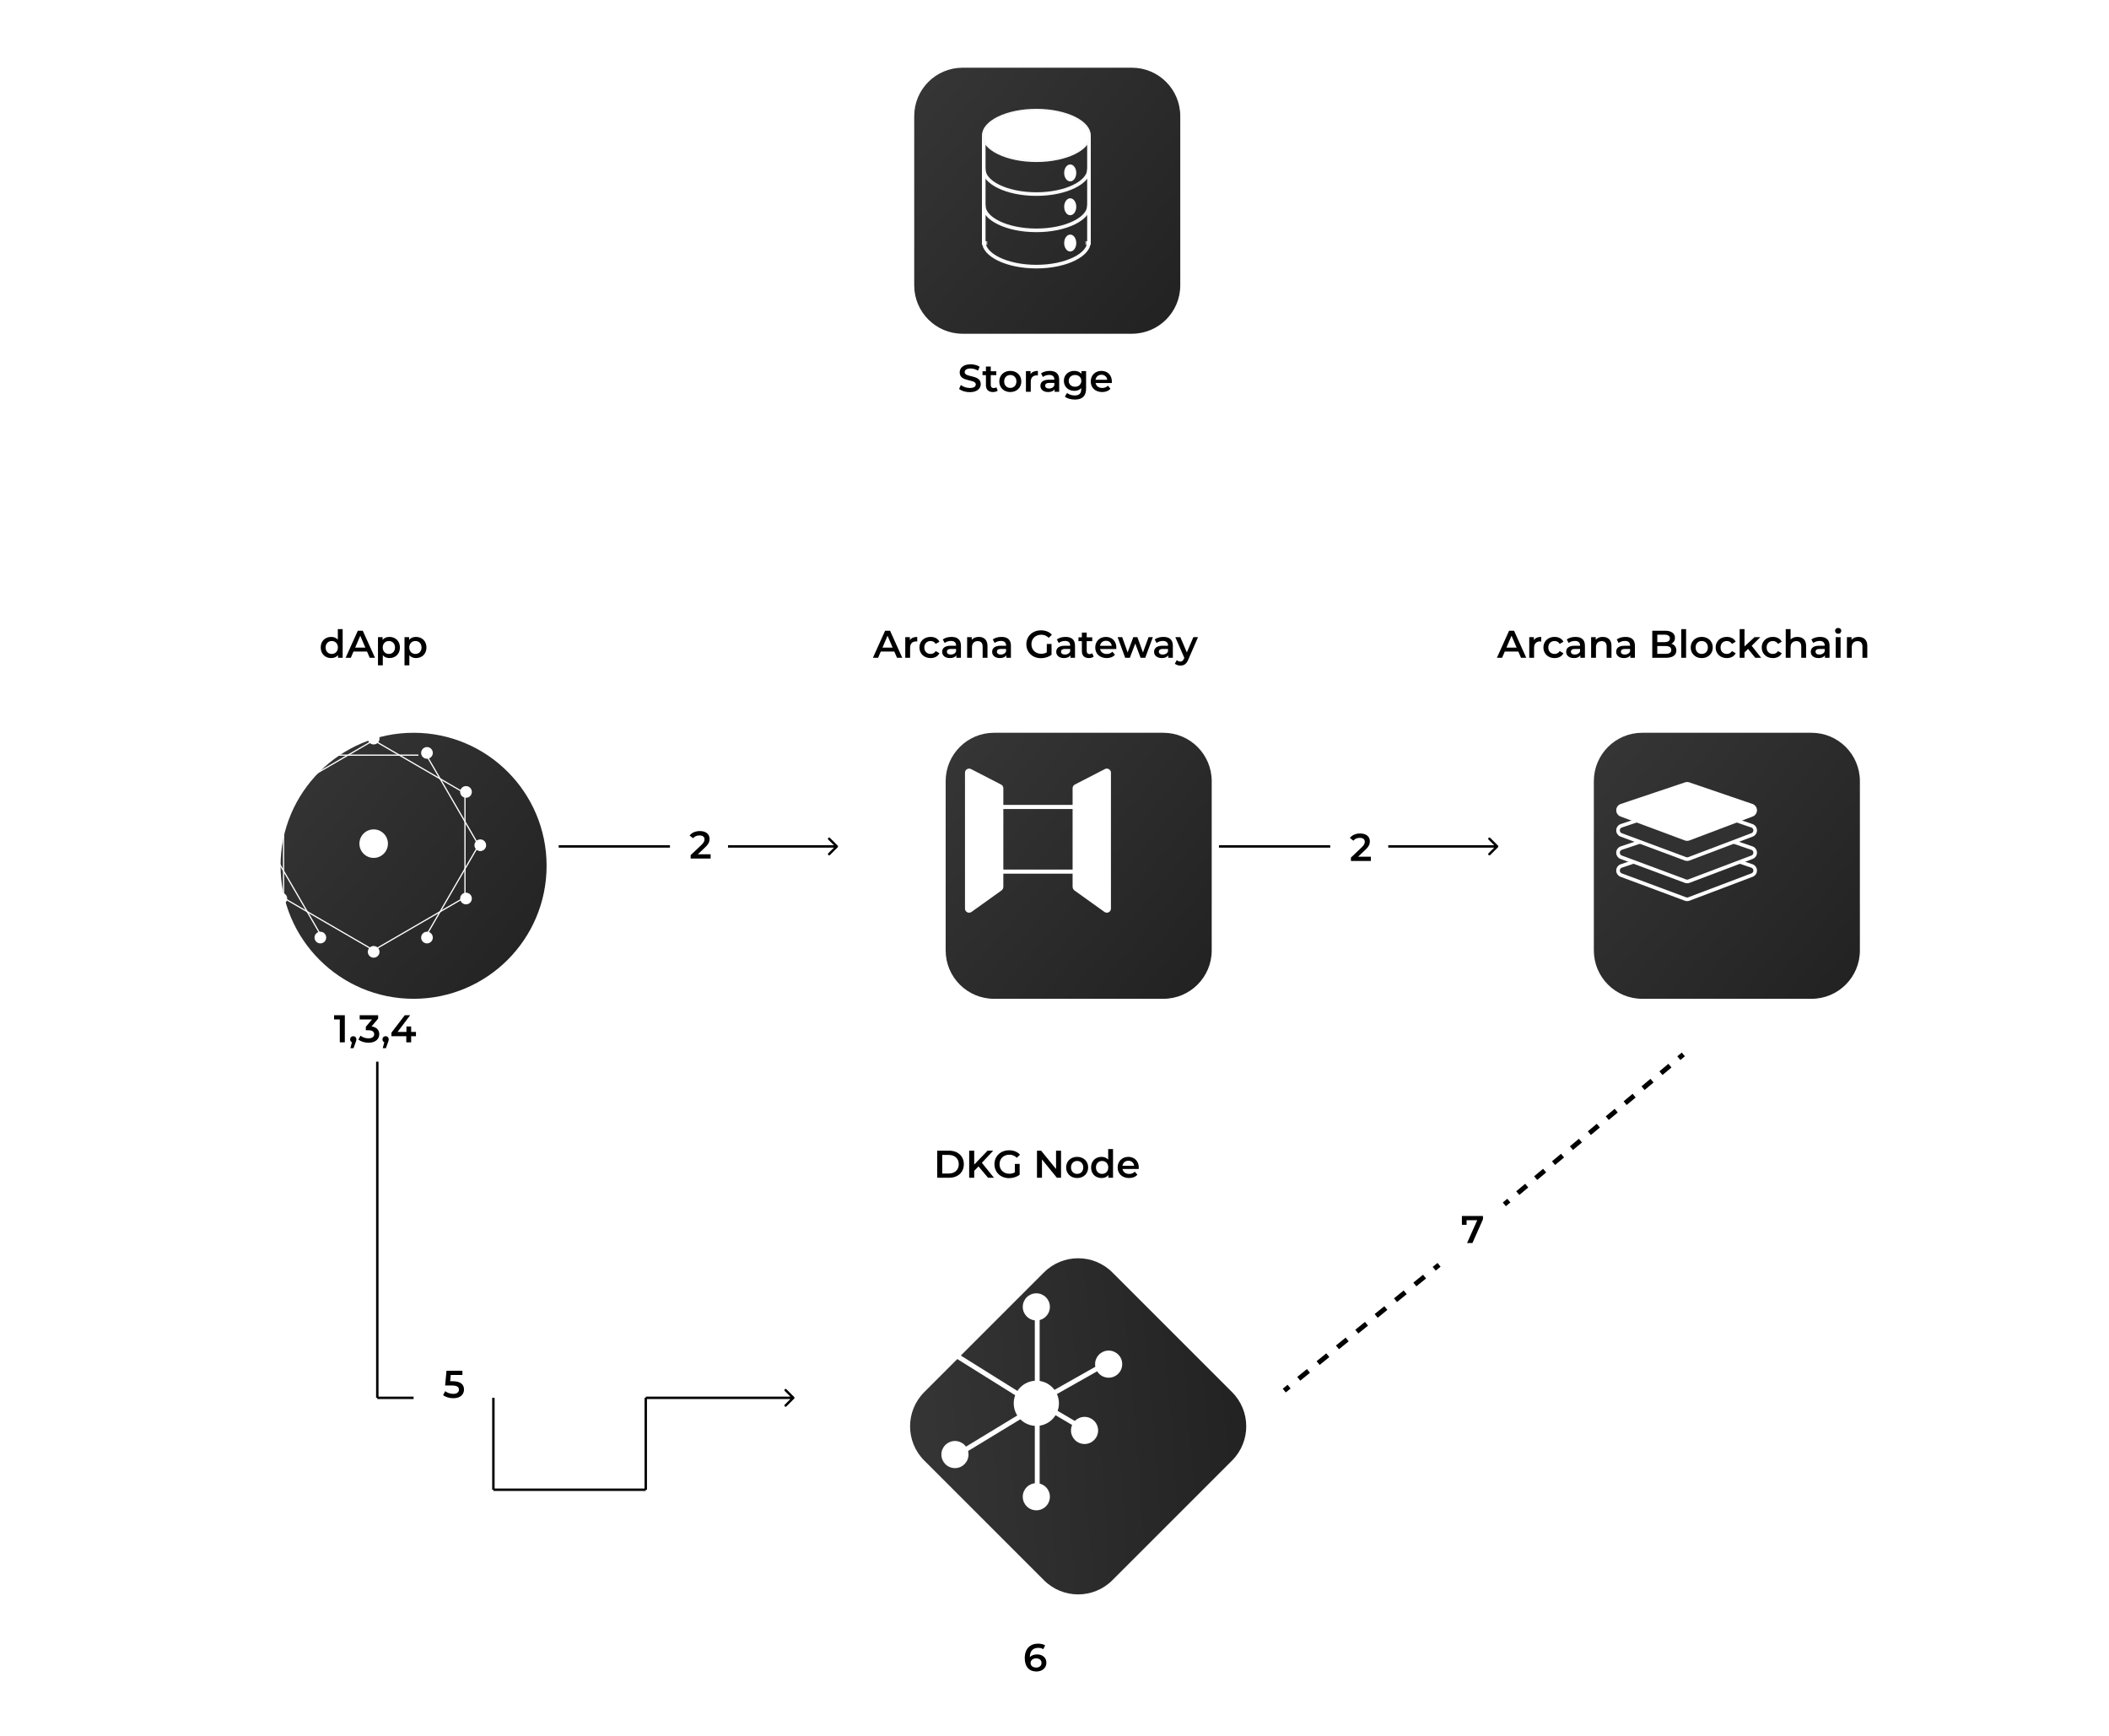 <svg width="872" height="718" viewBox="0 0 872 718" fill="none" xmlns="http://www.w3.org/2000/svg">
<rect width="872" height="718" fill="white"/>
<path d="M622.321 498.383L624.171 496.833L623.529 496.067L621.679 497.617L622.321 498.383ZM627.871 493.733L631.571 490.633L630.929 489.867L627.229 492.967L627.871 493.733ZM635.271 487.533L638.971 484.433L638.329 483.667L634.629 486.767L635.271 487.533ZM642.671 481.333L646.371 478.233L645.729 477.467L642.029 480.567L642.671 481.333ZM650.071 475.133L653.771 472.033L653.129 471.267L649.429 474.367L650.071 475.133ZM657.471 468.933L661.171 465.833L660.529 465.067L656.829 468.167L657.471 468.933ZM664.871 462.733L668.571 459.633L667.929 458.867L664.229 461.967L664.871 462.733ZM672.271 456.533L675.971 453.433L675.329 452.667L671.629 455.767L672.271 456.533ZM679.671 450.333L683.371 447.233L682.729 446.467L679.029 449.567L679.671 450.333ZM687.071 444.133L690.771 441.033L690.129 440.267L686.429 443.367L687.071 444.133ZM694.471 437.933L696.321 436.383L695.679 435.617L693.829 437.167L694.471 437.933ZM622.642 498.767L624.492 497.217L623.208 495.683L621.358 497.233L622.642 498.767ZM628.192 494.117L631.892 491.017L630.608 489.483L626.908 492.583L628.192 494.117ZM635.592 487.917L639.292 484.817L638.008 483.283L634.308 486.383L635.592 487.917ZM642.992 481.717L646.692 478.617L645.408 477.083L641.708 480.183L642.992 481.717ZM650.392 475.517L654.092 472.417L652.808 470.883L649.108 473.983L650.392 475.517ZM657.792 469.317L661.492 466.217L660.208 464.683L656.508 467.783L657.792 469.317ZM665.192 463.117L668.892 460.017L667.608 458.483L663.908 461.583L665.192 463.117ZM672.592 456.917L676.292 453.817L675.008 452.283L671.308 455.383L672.592 456.917ZM679.992 450.717L683.692 447.617L682.408 446.083L678.708 449.183L679.992 450.717ZM687.392 444.517L691.092 441.417L689.808 439.883L686.108 442.983L687.392 444.517ZM694.792 438.317L696.642 436.767L695.358 435.233L693.508 436.783L694.792 438.317Z" fill="black"/>
<path d="M594.685 522.612L592.685 524.237L593.315 525.013L595.315 523.388L594.685 522.612ZM588.685 527.487L584.685 530.737L585.315 531.513L589.315 528.263L588.685 527.487ZM580.685 533.987L576.685 537.237L577.315 538.013L581.315 534.763L580.685 533.987ZM572.685 540.487L568.685 543.737L569.315 544.513L573.315 541.263L572.685 540.487ZM564.685 546.987L560.685 550.237L561.315 551.013L565.315 547.763L564.685 546.987ZM556.685 553.487L552.685 556.737L553.315 557.513L557.315 554.263L556.685 553.487ZM548.685 559.987L544.685 563.237L545.315 564.013L549.315 560.763L548.685 559.987ZM540.685 566.487L536.685 569.737L537.315 570.513L541.315 567.263L540.685 566.487ZM532.685 572.987L530.685 574.612L531.315 575.388L533.315 573.763L532.685 572.987ZM594.369 522.224L592.369 523.849L593.631 525.401L595.631 523.776L594.369 522.224ZM588.369 527.099L584.369 530.349L585.631 531.901L589.631 528.651L588.369 527.099ZM580.369 533.599L576.369 536.849L577.631 538.401L581.631 535.151L580.369 533.599ZM572.369 540.099L568.369 543.349L569.631 544.901L573.631 541.651L572.369 540.099ZM564.369 546.599L560.369 549.849L561.631 551.401L565.631 548.151L564.369 546.599ZM556.369 553.099L552.369 556.349L553.631 557.901L557.631 554.651L556.369 553.099ZM548.369 559.599L544.369 562.849L545.631 564.401L549.631 561.151L548.369 559.599ZM540.369 566.099L536.369 569.349L537.631 570.901L541.631 567.651L540.369 566.099ZM532.369 572.599L530.369 574.224L531.631 575.776L533.631 574.151L532.369 572.599Z" fill="black"/>
<path d="M139.68 260.128V264.512C139.008 263.728 138.032 263.36 136.928 263.36C134.448 263.36 132.608 265.072 132.608 267.728C132.608 270.384 134.448 272.112 136.928 272.112C138.096 272.112 139.088 271.712 139.76 270.896V272H141.68V260.128H139.68ZM137.168 270.4C135.728 270.4 134.624 269.36 134.624 267.728C134.624 266.096 135.728 265.056 137.168 265.056C138.608 265.056 139.712 266.096 139.712 267.728C139.712 269.36 138.608 270.4 137.168 270.4ZM152.872 272H155.048L149.992 260.8H147.944L142.904 272H145.048L146.152 269.408H151.752L152.872 272ZM146.856 267.776L148.952 262.88L151.064 267.776H146.856ZM161.017 263.36C159.849 263.36 158.857 263.76 158.185 264.576V263.456H156.281V275.104H158.281V270.96C158.969 271.744 159.929 272.112 161.017 272.112C163.513 272.112 165.353 270.384 165.353 267.728C165.353 265.088 163.513 263.36 161.017 263.36ZM160.793 270.4C159.353 270.4 158.249 269.36 158.249 267.728C158.249 266.096 159.353 265.056 160.793 265.056C162.233 265.056 163.321 266.096 163.321 267.728C163.321 269.36 162.233 270.4 160.793 270.4ZM171.986 263.36C170.818 263.36 169.826 263.76 169.154 264.576V263.456H167.25V275.104H169.25V270.96C169.938 271.744 170.898 272.112 171.986 272.112C174.482 272.112 176.322 270.384 176.322 267.728C176.322 265.088 174.482 263.36 171.986 263.36ZM171.762 270.4C170.322 270.4 169.218 269.36 169.218 267.728C169.218 266.096 170.322 265.056 171.762 265.056C173.202 265.056 174.29 266.096 174.29 267.728C174.29 269.36 173.202 270.4 171.762 270.4Z" fill="black"/>
<path d="M370.888 272H373.064L368.008 260.8H365.96L360.92 272H363.064L364.168 269.408H369.768L370.888 272ZM364.872 267.776L366.968 262.88L369.08 267.776H364.872ZM376.2 264.704V263.456H374.296V272H376.296V267.856C376.296 266.112 377.256 265.216 378.776 265.216C378.92 265.216 379.064 265.232 379.24 265.264V263.36C377.816 263.36 376.776 263.808 376.2 264.704ZM384.779 272.112C386.443 272.112 387.771 271.392 388.427 270.112L386.891 269.216C386.379 270.032 385.611 270.4 384.763 270.4C383.291 270.4 382.171 269.392 382.171 267.728C382.171 266.08 383.291 265.056 384.763 265.056C385.611 265.056 386.379 265.424 386.891 266.24L388.427 265.344C387.771 264.048 386.443 263.36 384.779 263.36C382.075 263.36 380.155 265.168 380.155 267.728C380.155 270.288 382.075 272.112 384.779 272.112ZM393.42 263.36C392.044 263.36 390.716 263.712 389.804 264.416L390.588 265.872C391.228 265.344 392.22 265.024 393.18 265.024C394.604 265.024 395.308 265.712 395.308 266.88V267.008H393.1C390.508 267.008 389.548 268.128 389.548 269.552C389.548 271.04 390.78 272.112 392.732 272.112C394.012 272.112 394.94 271.696 395.42 270.96V272H397.308V266.992C397.308 264.528 395.884 263.36 393.42 263.36ZM393.148 270.656C392.124 270.656 391.516 270.192 391.516 269.472C391.516 268.848 391.884 268.336 393.244 268.336H395.308V269.328C394.972 270.208 394.124 270.656 393.148 270.656ZM404.723 263.36C403.475 263.36 402.435 263.776 401.779 264.56V263.456H399.875V272H401.875V267.68C401.875 265.968 402.835 265.104 404.259 265.104C405.539 265.104 406.291 265.84 406.291 267.36V272H408.291V267.104C408.291 264.528 406.771 263.36 404.723 263.36ZM414.092 263.36C412.716 263.36 411.388 263.712 410.476 264.416L411.26 265.872C411.9 265.344 412.892 265.024 413.852 265.024C415.276 265.024 415.98 265.712 415.98 266.88V267.008H413.772C411.18 267.008 410.22 268.128 410.22 269.552C410.22 271.04 411.452 272.112 413.404 272.112C414.684 272.112 415.612 271.696 416.092 270.96V272H417.98V266.992C417.98 264.528 416.556 263.36 414.092 263.36ZM413.82 270.656C412.796 270.656 412.188 270.192 412.188 269.472C412.188 268.848 412.556 268.336 413.916 268.336H415.98V269.328C415.644 270.208 414.796 270.656 413.82 270.656ZM432.808 269.76C432.088 270.176 431.304 270.336 430.504 270.336C428.136 270.336 426.456 268.672 426.456 266.4C426.456 264.08 428.136 262.464 430.52 262.464C431.72 262.464 432.728 262.864 433.608 263.744L434.92 262.464C433.864 261.264 432.296 260.64 430.424 260.64C426.92 260.64 424.36 263.056 424.36 266.4C424.36 269.744 426.92 272.16 430.392 272.16C431.976 272.16 433.608 271.68 434.776 270.736V266.272H432.808V269.76ZM440.592 263.36C439.216 263.36 437.888 263.712 436.976 264.416L437.76 265.872C438.4 265.344 439.392 265.024 440.352 265.024C441.776 265.024 442.48 265.712 442.48 266.88V267.008H440.272C437.68 267.008 436.72 268.128 436.72 269.552C436.72 271.04 437.952 272.112 439.904 272.112C441.184 272.112 442.112 271.696 442.592 270.96V272H444.48V266.992C444.48 264.528 443.056 263.36 440.592 263.36ZM440.32 270.656C439.296 270.656 438.688 270.192 438.688 269.472C438.688 268.848 439.056 268.336 440.416 268.336H442.48V269.328C442.144 270.208 441.296 270.656 440.32 270.656ZM451.622 270.112C451.318 270.352 450.918 270.464 450.502 270.464C449.734 270.464 449.318 270.016 449.318 269.184V265.12H451.606V263.52H449.318V261.568H447.318V263.52H445.91V265.12H447.318V269.232C447.318 271.12 448.39 272.112 450.262 272.112C450.982 272.112 451.702 271.92 452.182 271.536L451.622 270.112ZM461.578 267.776C461.578 265.104 459.754 263.36 457.258 263.36C454.714 263.36 452.842 265.184 452.842 267.728C452.842 270.272 454.698 272.112 457.562 272.112C459.034 272.112 460.234 271.632 461.002 270.72L459.93 269.488C459.322 270.112 458.57 270.416 457.61 270.416C456.122 270.416 455.082 269.616 454.842 268.368H461.546C461.562 268.176 461.578 267.936 461.578 267.776ZM457.258 264.96C458.57 264.96 459.514 265.808 459.674 267.04H454.826C455.018 265.792 455.962 264.96 457.258 264.96ZM474.895 263.456L472.575 269.792L470.271 263.456H468.591L466.239 269.76L463.983 263.456H462.095L465.231 272H467.151L469.391 266.112L471.599 272H473.519L476.671 263.456H474.895ZM481.045 263.36C479.669 263.36 478.341 263.712 477.429 264.416L478.213 265.872C478.853 265.344 479.845 265.024 480.805 265.024C482.229 265.024 482.933 265.712 482.933 266.88V267.008H480.725C478.133 267.008 477.173 268.128 477.173 269.552C477.173 271.04 478.405 272.112 480.357 272.112C481.637 272.112 482.565 271.696 483.045 270.96V272H484.933V266.992C484.933 264.528 483.509 263.36 481.045 263.36ZM480.773 270.656C479.749 270.656 479.141 270.192 479.141 269.472C479.141 268.848 479.509 268.336 480.869 268.336H482.933V269.328C482.597 270.208 481.749 270.656 480.773 270.656ZM493.423 263.456L490.719 269.776L488.031 263.456H485.951L489.679 272.032L489.535 272.368C489.151 273.216 488.735 273.552 488.031 273.552C487.487 273.552 486.943 273.328 486.559 272.96L485.759 274.432C486.303 274.928 487.199 275.216 488.047 275.216C489.471 275.216 490.559 274.624 491.343 272.688L495.343 263.456H493.423Z" fill="black"/>
<path d="M400.976 162.16C404.048 162.16 405.504 160.624 405.504 158.832C405.504 154.72 398.864 156.272 398.864 153.888C398.864 153.04 399.568 152.368 401.296 152.368C402.272 152.368 403.376 152.656 404.384 153.248L405.04 151.632C404.064 150.992 402.656 150.64 401.312 150.64C398.24 150.64 396.8 152.176 396.8 153.984C396.8 158.144 403.456 156.56 403.456 158.976C403.456 159.808 402.72 160.432 400.976 160.432C399.6 160.432 398.176 159.92 397.28 159.2L396.56 160.816C397.488 161.616 399.232 162.16 400.976 162.16ZM411.951 160.112C411.647 160.352 411.247 160.464 410.831 160.464C410.062 160.464 409.647 160.016 409.647 159.184V155.12H411.935V153.52H409.647V151.568H407.647V153.52H406.239V155.12H407.647V159.232C407.647 161.12 408.719 162.112 410.591 162.112C411.311 162.112 412.031 161.92 412.511 161.536L411.951 160.112ZM417.715 162.112C420.371 162.112 422.275 160.288 422.275 157.728C422.275 155.168 420.371 153.36 417.715 153.36C415.091 153.36 413.171 155.168 413.171 157.728C413.171 160.288 415.091 162.112 417.715 162.112ZM417.715 160.4C416.275 160.4 415.187 159.36 415.187 157.728C415.187 156.096 416.275 155.056 417.715 155.056C419.171 155.056 420.259 156.096 420.259 157.728C420.259 159.36 419.171 160.4 417.715 160.4ZM426.091 154.704V153.456H424.187V162H426.187V157.856C426.187 156.112 427.147 155.216 428.667 155.216C428.811 155.216 428.955 155.232 429.131 155.264V153.36C427.707 153.36 426.667 153.808 426.091 154.704ZM434.045 153.36C432.669 153.36 431.341 153.712 430.429 154.416L431.213 155.872C431.853 155.344 432.845 155.024 433.805 155.024C435.229 155.024 435.933 155.712 435.933 156.88V157.008H433.725C431.133 157.008 430.173 158.128 430.173 159.552C430.173 161.04 431.405 162.112 433.357 162.112C434.637 162.112 435.565 161.696 436.045 160.96V162H437.933V156.992C437.933 154.528 436.509 153.36 434.045 153.36ZM433.773 160.656C432.749 160.656 432.141 160.192 432.141 159.472C432.141 158.848 432.509 158.336 433.869 158.336H435.933V159.328C435.597 160.208 434.749 160.656 433.773 160.656ZM447.154 153.456V154.592C446.45 153.744 445.394 153.36 444.194 153.36C441.746 153.36 439.874 154.992 439.874 157.472C439.874 159.952 441.746 161.616 444.194 161.616C445.346 161.616 446.354 161.248 447.058 160.48V160.928C447.058 162.656 446.226 163.52 444.338 163.52C443.154 163.52 441.938 163.12 441.186 162.496L440.29 164C441.266 164.8 442.85 165.216 444.45 165.216C447.442 165.216 449.058 163.808 449.058 160.704V153.456H447.154ZM444.498 159.92C442.978 159.92 441.89 158.928 441.89 157.472C441.89 156.032 442.978 155.056 444.498 155.056C446.002 155.056 447.09 156.032 447.09 157.472C447.09 158.928 446.002 159.92 444.498 159.92ZM459.719 157.776C459.719 155.104 457.895 153.36 455.399 153.36C452.855 153.36 450.983 155.184 450.983 157.728C450.983 160.272 452.839 162.112 455.703 162.112C457.175 162.112 458.375 161.632 459.143 160.72L458.071 159.488C457.463 160.112 456.711 160.416 455.751 160.416C454.263 160.416 453.223 159.616 452.983 158.368H459.687C459.703 158.176 459.719 157.936 459.719 157.776ZM455.399 154.96C456.711 154.96 457.655 155.808 457.815 157.04H452.967C453.159 155.792 454.103 154.96 455.399 154.96Z" fill="black"/>
<path d="M618.92 272L623.96 260.8H626.008L631.064 272H628.888L624.552 261.904H625.384L621.064 272H618.92ZM621.24 269.408L621.8 267.776H627.848L628.408 269.408H621.24ZM632.296 272V263.456H634.2V265.808L633.976 265.12C634.232 264.544 634.632 264.107 635.176 263.808C635.731 263.509 636.419 263.36 637.24 263.36V265.264C637.155 265.243 637.075 265.232 637 265.232C636.926 265.221 636.851 265.216 636.776 265.216C636.019 265.216 635.416 265.44 634.968 265.888C634.52 266.325 634.296 266.981 634.296 267.856V272H632.296ZM642.779 272.112C641.883 272.112 641.083 271.925 640.379 271.552C639.686 271.168 639.142 270.645 638.747 269.984C638.352 269.323 638.155 268.571 638.155 267.728C638.155 266.875 638.352 266.123 638.747 265.472C639.142 264.811 639.686 264.293 640.379 263.92C641.083 263.547 641.883 263.36 642.779 263.36C643.611 263.36 644.342 263.531 644.971 263.872C645.611 264.203 646.096 264.693 646.427 265.344L644.891 266.24C644.635 265.835 644.32 265.536 643.947 265.344C643.584 265.152 643.19 265.056 642.763 265.056C642.272 265.056 641.83 265.163 641.435 265.376C641.04 265.589 640.731 265.899 640.507 266.304C640.283 266.699 640.171 267.173 640.171 267.728C640.171 268.283 640.283 268.763 640.507 269.168C640.731 269.563 641.04 269.867 641.435 270.08C641.83 270.293 642.272 270.4 642.763 270.4C643.19 270.4 643.584 270.304 643.947 270.112C644.32 269.92 644.635 269.621 644.891 269.216L646.427 270.112C646.096 270.752 645.611 271.248 644.971 271.6C644.342 271.941 643.611 272.112 642.779 272.112ZM653.42 272V270.272L653.308 269.904V266.88C653.308 266.293 653.132 265.84 652.78 265.52C652.428 265.189 651.894 265.024 651.18 265.024C650.7 265.024 650.225 265.099 649.756 265.248C649.297 265.397 648.908 265.605 648.588 265.872L647.804 264.416C648.262 264.064 648.806 263.803 649.436 263.632C650.076 263.451 650.737 263.36 651.42 263.36C652.657 263.36 653.612 263.659 654.284 264.256C654.966 264.843 655.308 265.755 655.308 266.992V272H653.42ZM650.732 272.112C650.092 272.112 649.532 272.005 649.052 271.792C648.572 271.568 648.198 271.264 647.932 270.88C647.676 270.485 647.548 270.043 647.548 269.552C647.548 269.072 647.66 268.64 647.884 268.256C648.118 267.872 648.497 267.568 649.02 267.344C649.542 267.12 650.236 267.008 651.1 267.008H653.58V268.336H651.244C650.561 268.336 650.102 268.448 649.868 268.672C649.633 268.885 649.516 269.152 649.516 269.472C649.516 269.835 649.66 270.123 649.948 270.336C650.236 270.549 650.636 270.656 651.148 270.656C651.638 270.656 652.076 270.544 652.46 270.32C652.854 270.096 653.137 269.765 653.308 269.328L653.644 270.528C653.452 271.029 653.105 271.419 652.604 271.696C652.113 271.973 651.489 272.112 650.732 272.112ZM662.723 263.36C663.405 263.36 664.013 263.493 664.547 263.76C665.091 264.027 665.517 264.437 665.827 264.992C666.136 265.536 666.291 266.24 666.291 267.104V272H664.291V267.36C664.291 266.603 664.109 266.037 663.747 265.664C663.395 265.291 662.899 265.104 662.259 265.104C661.789 265.104 661.373 265.2 661.011 265.392C660.648 265.584 660.365 265.872 660.163 266.256C659.971 266.629 659.875 267.104 659.875 267.68V272H657.875V263.456H659.779V265.76L659.443 265.056C659.741 264.512 660.173 264.096 660.739 263.808C661.315 263.509 661.976 263.36 662.723 263.36ZM674.092 272V270.272L673.98 269.904V266.88C673.98 266.293 673.804 265.84 673.452 265.52C673.1 265.189 672.566 265.024 671.852 265.024C671.372 265.024 670.897 265.099 670.428 265.248C669.969 265.397 669.58 265.605 669.26 265.872L668.476 264.416C668.934 264.064 669.478 263.803 670.108 263.632C670.748 263.451 671.409 263.36 672.092 263.36C673.329 263.36 674.284 263.659 674.956 264.256C675.638 264.843 675.98 265.755 675.98 266.992V272H674.092ZM671.404 272.112C670.764 272.112 670.204 272.005 669.724 271.792C669.244 271.568 668.87 271.264 668.604 270.88C668.348 270.485 668.22 270.043 668.22 269.552C668.22 269.072 668.332 268.64 668.556 268.256C668.79 267.872 669.169 267.568 669.692 267.344C670.214 267.12 670.908 267.008 671.772 267.008H674.252V268.336H671.916C671.233 268.336 670.774 268.448 670.54 268.672C670.305 268.885 670.188 269.152 670.188 269.472C670.188 269.835 670.332 270.123 670.62 270.336C670.908 270.549 671.308 270.656 671.82 270.656C672.31 270.656 672.748 270.544 673.132 270.32C673.526 270.096 673.809 269.765 673.98 269.328L674.316 270.528C674.124 271.029 673.777 271.419 673.276 271.696C672.785 271.973 672.161 272.112 671.404 272.112ZM683.16 272V260.8H688.408C689.752 260.8 690.776 261.067 691.48 261.6C692.184 262.123 692.536 262.827 692.536 263.712C692.536 264.309 692.398 264.821 692.12 265.248C691.843 265.664 691.47 265.989 691 266.224C690.542 266.448 690.04 266.56 689.496 266.56L689.784 265.984C690.414 265.984 690.979 266.101 691.48 266.336C691.982 266.56 692.376 266.891 692.664 267.328C692.963 267.765 693.112 268.309 693.112 268.96C693.112 269.92 692.744 270.667 692.008 271.2C691.272 271.733 690.179 272 688.728 272H683.16ZM685.24 270.368H688.6C689.379 270.368 689.976 270.24 690.392 269.984C690.808 269.728 691.016 269.317 691.016 268.752C691.016 268.197 690.808 267.792 690.392 267.536C689.976 267.269 689.379 267.136 688.6 267.136H685.08V265.52H688.184C688.91 265.52 689.464 265.392 689.848 265.136C690.243 264.88 690.44 264.496 690.44 263.984C690.44 263.461 690.243 263.072 689.848 262.816C689.464 262.56 688.91 262.432 688.184 262.432H685.24V270.368ZM695.14 272V260.128H697.14V272H695.14ZM703.605 272.112C702.73 272.112 701.952 271.925 701.269 271.552C700.586 271.168 700.048 270.645 699.653 269.984C699.258 269.323 699.061 268.571 699.061 267.728C699.061 266.875 699.258 266.123 699.653 265.472C700.048 264.811 700.586 264.293 701.269 263.92C701.952 263.547 702.73 263.36 703.605 263.36C704.49 263.36 705.274 263.547 705.957 263.92C706.65 264.293 707.189 264.805 707.573 265.456C707.968 266.107 708.165 266.864 708.165 267.728C708.165 268.571 707.968 269.323 707.573 269.984C707.189 270.645 706.65 271.168 705.957 271.552C705.274 271.925 704.49 272.112 703.605 272.112ZM703.605 270.4C704.096 270.4 704.533 270.293 704.917 270.08C705.301 269.867 705.6 269.557 705.813 269.152C706.037 268.747 706.149 268.272 706.149 267.728C706.149 267.173 706.037 266.699 705.813 266.304C705.6 265.899 705.301 265.589 704.917 265.376C704.533 265.163 704.101 265.056 703.621 265.056C703.13 265.056 702.693 265.163 702.309 265.376C701.936 265.589 701.637 265.899 701.413 266.304C701.189 266.699 701.077 267.173 701.077 267.728C701.077 268.272 701.189 268.747 701.413 269.152C701.637 269.557 701.936 269.867 702.309 270.08C702.693 270.293 703.125 270.4 703.605 270.4ZM713.998 272.112C713.102 272.112 712.302 271.925 711.598 271.552C710.904 271.168 710.36 270.645 709.966 269.984C709.571 269.323 709.374 268.571 709.374 267.728C709.374 266.875 709.571 266.123 709.966 265.472C710.36 264.811 710.904 264.293 711.598 263.92C712.302 263.547 713.102 263.36 713.998 263.36C714.83 263.36 715.56 263.531 716.19 263.872C716.83 264.203 717.315 264.693 717.646 265.344L716.11 266.24C715.854 265.835 715.539 265.536 715.166 265.344C714.803 265.152 714.408 265.056 713.982 265.056C713.491 265.056 713.048 265.163 712.654 265.376C712.259 265.589 711.95 265.899 711.726 266.304C711.502 266.699 711.39 267.173 711.39 267.728C711.39 268.283 711.502 268.763 711.726 269.168C711.95 269.563 712.259 269.867 712.654 270.08C713.048 270.293 713.491 270.4 713.982 270.4C714.408 270.4 714.803 270.304 715.166 270.112C715.539 269.92 715.854 269.621 716.11 269.216L717.646 270.112C717.315 270.752 716.83 271.248 716.19 271.6C715.56 271.941 714.83 272.112 713.998 272.112ZM720.928 270.096L720.976 267.584L725.44 263.456H727.84L724.048 267.264L722.992 268.144L720.928 270.096ZM719.296 272V260.128H721.296V272H719.296ZM725.744 272L722.624 268.144L723.888 266.544L728.176 272H725.744ZM733.045 272.112C732.149 272.112 731.349 271.925 730.645 271.552C729.951 271.168 729.407 270.645 729.013 269.984C728.618 269.323 728.421 268.571 728.421 267.728C728.421 266.875 728.618 266.123 729.013 265.472C729.407 264.811 729.951 264.293 730.645 263.92C731.349 263.547 732.149 263.36 733.045 263.36C733.877 263.36 734.607 263.531 735.237 263.872C735.877 264.203 736.362 264.693 736.693 265.344L735.157 266.24C734.901 265.835 734.586 265.536 734.213 265.344C733.85 265.152 733.455 265.056 733.029 265.056C732.538 265.056 732.095 265.163 731.701 265.376C731.306 265.589 730.997 265.899 730.773 266.304C730.549 266.699 730.437 267.173 730.437 267.728C730.437 268.283 730.549 268.763 730.773 269.168C730.997 269.563 731.306 269.867 731.701 270.08C732.095 270.293 732.538 270.4 733.029 270.4C733.455 270.4 733.85 270.304 734.213 270.112C734.586 269.92 734.901 269.621 735.157 269.216L736.693 270.112C736.362 270.752 735.877 271.248 735.237 271.6C734.607 271.941 733.877 272.112 733.045 272.112ZM743.191 263.36C743.874 263.36 744.482 263.493 745.015 263.76C745.559 264.027 745.986 264.437 746.295 264.992C746.605 265.536 746.759 266.24 746.759 267.104V272H744.759V267.36C744.759 266.603 744.578 266.037 744.215 265.664C743.863 265.291 743.367 265.104 742.727 265.104C742.258 265.104 741.842 265.2 741.479 265.392C741.117 265.584 740.834 265.872 740.631 266.256C740.439 266.629 740.343 267.104 740.343 267.68V272H738.343V260.128H740.343V265.76L739.911 265.056C740.21 264.512 740.642 264.096 741.207 263.808C741.783 263.509 742.445 263.36 743.191 263.36ZM754.56 272V270.272L754.448 269.904V266.88C754.448 266.293 754.272 265.84 753.92 265.52C753.568 265.189 753.035 265.024 752.32 265.024C751.84 265.024 751.366 265.099 750.896 265.248C750.438 265.397 750.048 265.605 749.728 265.872L748.944 264.416C749.403 264.064 749.947 263.803 750.576 263.632C751.216 263.451 751.878 263.36 752.56 263.36C753.798 263.36 754.752 263.659 755.424 264.256C756.107 264.843 756.448 265.755 756.448 266.992V272H754.56ZM751.872 272.112C751.232 272.112 750.672 272.005 750.192 271.792C749.712 271.568 749.339 271.264 749.072 270.88C748.816 270.485 748.688 270.043 748.688 269.552C748.688 269.072 748.8 268.64 749.024 268.256C749.259 267.872 749.638 267.568 750.16 267.344C750.683 267.12 751.376 267.008 752.24 267.008H754.72V268.336H752.384C751.702 268.336 751.243 268.448 751.008 268.672C750.774 268.885 750.656 269.152 750.656 269.472C750.656 269.835 750.8 270.123 751.088 270.336C751.376 270.549 751.776 270.656 752.288 270.656C752.779 270.656 753.216 270.544 753.6 270.32C753.995 270.096 754.278 269.765 754.448 269.328L754.784 270.528C754.592 271.029 754.246 271.419 753.744 271.696C753.254 271.973 752.63 272.112 751.872 272.112ZM759.015 272V263.456H761.015V272H759.015ZM760.023 262.048C759.65 262.048 759.34 261.931 759.095 261.696C758.86 261.461 758.743 261.179 758.743 260.848C758.743 260.507 758.86 260.224 759.095 260C759.34 259.765 759.65 259.648 760.023 259.648C760.396 259.648 760.7 259.76 760.935 259.984C761.18 260.197 761.303 260.469 761.303 260.8C761.303 261.152 761.186 261.451 760.951 261.696C760.716 261.931 760.407 262.048 760.023 262.048ZM768.488 263.36C769.171 263.36 769.779 263.493 770.312 263.76C770.856 264.027 771.283 264.437 771.592 264.992C771.901 265.536 772.056 266.24 772.056 267.104V272H770.056V267.36C770.056 266.603 769.875 266.037 769.512 265.664C769.16 265.291 768.664 265.104 768.024 265.104C767.555 265.104 767.139 265.2 766.776 265.392C766.413 265.584 766.131 265.872 765.928 266.256C765.736 266.629 765.64 267.104 765.64 267.68V272H763.64V263.456H765.544V265.76L765.208 265.056C765.507 264.512 765.939 264.096 766.504 263.808C767.08 263.509 767.741 263.36 768.488 263.36Z" fill="black"/>
<g filter="url(#filter0_d_567_426)">
<g filter="url(#filter1_d_567_426)">
<path d="M99 348C99 317.624 123.624 293 154 293C184.376 293 209 317.624 209 348C209 378.376 184.376 403 154 403C123.624 403 99 378.376 99 348Z" fill="url(#paint0_radial_567_426)"/>
</g>
</g>
<circle cx="198.584" cy="349.5" r="2.416" fill="white"/>
<circle cx="110.416" cy="349.5" r="2.416" fill="white"/>
<circle cx="192.678" cy="327.458" r="2.416" transform="rotate(-30 192.678 327.458)" fill="white"/>
<circle cx="116.322" cy="371.542" r="2.416" transform="rotate(-30 116.322 371.542)" fill="white"/>
<circle cx="176.542" cy="311.322" r="2.416" transform="rotate(-60 176.542 311.322)" fill="white"/>
<circle cx="132.458" cy="387.678" r="2.416" transform="rotate(-60 132.458 387.678)" fill="white"/>
<circle cx="154.5" cy="305.415" r="2.416" transform="rotate(-90 154.5 305.415)" fill="white"/>
<circle cx="154.5" cy="348.641" r="2.416" transform="rotate(-90 154.5 348.641)" fill="white"/>
<circle cx="154.5" cy="348.845" r="5.894" transform="rotate(-90 154.5 348.845)" fill="white"/>
<circle cx="154.5" cy="393.584" r="2.416" transform="rotate(-90 154.5 393.584)" fill="white"/>
<circle cx="132.458" cy="311.322" r="2.416" transform="rotate(-120 132.458 311.322)" fill="white"/>
<circle cx="176.542" cy="387.678" r="2.416" transform="rotate(-120 176.542 387.678)" fill="white"/>
<circle cx="116.322" cy="327.458" r="2.416" transform="rotate(-150 116.322 327.458)" fill="white"/>
<circle cx="192.678" cy="371.542" r="2.416" transform="rotate(-150 192.678 371.542)" fill="white"/>
<line x1="117.25" y1="328.5" x2="117.25" y2="369.5" stroke="white" stroke-width="0.5"/>
<line x1="192.25" y1="328.5" x2="192.25" y2="369.5" stroke="white" stroke-width="0.5"/>
<line x1="154.022" y1="305.803" x2="191.463" y2="327.544" stroke="white" stroke-width="0.5"/>
<line y1="-0.25" x2="43.296" y2="-0.25" transform="matrix(-0.865 0.502 0.502 0.865 155.104 306.02)" stroke="white" stroke-width="0.5"/>
<line x1="154.978" y1="393.197" x2="117.537" y2="371.456" stroke="white" stroke-width="0.5"/>
<line y1="-0.25" x2="43.296" y2="-0.25" transform="matrix(0.865 -0.502 -0.502 -0.865 153.896 392.98)" stroke="white" stroke-width="0.5"/>
<line x1="134" y1="312.25" x2="173" y2="312.25" stroke="white" stroke-width="0.5"/>
<line x1="110.803" y1="349.978" x2="132.543" y2="312.537" stroke="white" stroke-width="0.5"/>
<line y1="-0.25" x2="43.296" y2="-0.25" transform="matrix(0.502 0.865 0.865 -0.502 111.019 348.896)" stroke="white" stroke-width="0.5"/>
<line x1="198.197" y1="349.022" x2="176.457" y2="386.463" stroke="white" stroke-width="0.5"/>
<line y1="-0.25" x2="43.296" y2="-0.25" transform="matrix(-0.502 -0.865 -0.865 0.502 197.981 350.104)" stroke="white" stroke-width="0.5"/>
<path d="M387.504 487H392.4C396.032 487 398.512 484.76 398.512 481.4C398.512 478.04 396.032 475.8 392.4 475.8H387.504V487ZM389.584 485.24V477.56H392.304C394.8 477.56 396.416 479.08 396.416 481.4C396.416 483.72 394.8 485.24 392.304 485.24H389.584ZM408.531 487H410.963L405.971 480.808L410.675 475.8H408.339L402.803 481.544V475.8H400.723V487H402.803V484.136L404.579 482.312L408.531 487ZM419.621 484.76C418.901 485.176 418.117 485.336 417.317 485.336C414.949 485.336 413.269 483.672 413.269 481.4C413.269 479.08 414.949 477.464 417.333 477.464C418.533 477.464 419.541 477.864 420.421 478.744L421.733 477.464C420.677 476.264 419.109 475.64 417.237 475.64C413.733 475.64 411.173 478.056 411.173 481.4C411.173 484.744 413.733 487.16 417.205 487.16C418.789 487.16 420.421 486.68 421.589 485.736V481.272H419.621V484.76ZM436.642 475.8V483.384L430.466 475.8H428.754V487H430.818V479.416L436.994 487H438.706V475.8H436.642ZM445.355 487.112C448.011 487.112 449.915 485.288 449.915 482.728C449.915 480.168 448.011 478.36 445.355 478.36C442.731 478.36 440.811 480.168 440.811 482.728C440.811 485.288 442.731 487.112 445.355 487.112ZM445.355 485.4C443.915 485.4 442.827 484.36 442.827 482.728C442.827 481.096 443.915 480.056 445.355 480.056C446.811 480.056 447.899 481.096 447.899 482.728C447.899 484.36 446.811 485.4 445.355 485.4ZM458.196 475.128V479.512C457.524 478.728 456.548 478.36 455.444 478.36C452.964 478.36 451.124 480.072 451.124 482.728C451.124 485.384 452.964 487.112 455.444 487.112C456.612 487.112 457.604 486.712 458.276 485.896V487H460.196V475.128H458.196ZM455.684 485.4C454.244 485.4 453.14 484.36 453.14 482.728C453.14 481.096 454.244 480.056 455.684 480.056C457.124 480.056 458.228 481.096 458.228 482.728C458.228 484.36 457.124 485.4 455.684 485.4ZM470.844 482.776C470.844 480.104 469.02 478.36 466.524 478.36C463.98 478.36 462.108 480.184 462.108 482.728C462.108 485.272 463.964 487.112 466.828 487.112C468.3 487.112 469.5 486.632 470.268 485.72L469.196 484.488C468.588 485.112 467.836 485.416 466.876 485.416C465.388 485.416 464.348 484.616 464.108 483.368H470.812C470.828 483.176 470.844 482.936 470.844 482.776ZM466.524 479.96C467.836 479.96 468.78 480.808 468.94 482.04H464.092C464.284 480.792 465.228 479.96 466.524 479.96Z" fill="black"/>
<path d="M156 439L156 578" stroke="black"/>
<path d="M171 578H156" stroke="black"/>
<path d="M204 616L204 578" stroke="black"/>
<path d="M204 616H267" stroke="black"/>
<path d="M267 578L267 616" stroke="black"/>
<path d="M328.354 578.354C328.549 578.158 328.549 577.842 328.354 577.646L325.172 574.464C324.976 574.269 324.66 574.269 324.464 574.464C324.269 574.66 324.269 574.976 324.464 575.172L327.293 578L324.464 580.828C324.269 581.024 324.269 581.34 324.464 581.536C324.66 581.731 324.976 581.731 325.172 581.536L328.354 578.354ZM267 578.5H328V577.5H267V578.5Z" fill="black"/>
<path d="M346.354 350.354C346.549 350.158 346.549 349.842 346.354 349.646L343.172 346.464C342.976 346.269 342.66 346.269 342.464 346.464C342.269 346.66 342.269 346.976 342.464 347.172L345.293 350L342.464 352.828C342.269 353.024 342.269 353.34 342.464 353.536C342.66 353.731 342.976 353.731 343.172 353.536L346.354 350.354ZM231 350.5H346V349.5H231V350.5Z" fill="black"/>
<path d="M138.128 419.8V421.544H140.496V431H142.576V419.8H138.128ZM146.062 428.456C145.326 428.456 144.766 428.984 144.766 429.784C144.766 430.36 145.07 430.776 145.518 430.968L144.878 433.416H146.174L146.99 431.16C147.278 430.424 147.358 430.136 147.358 429.784C147.358 429 146.814 428.456 146.062 428.456ZM153.628 424.424L156.348 421.192V419.8H148.716V421.544H153.804L151.26 424.568V425.992H152.284C153.98 425.992 154.716 426.648 154.716 427.656C154.716 428.696 153.836 429.352 152.348 429.352C151.084 429.352 149.868 428.92 149.068 428.248L148.172 429.864C149.212 430.68 150.796 431.16 152.38 431.16C155.388 431.16 156.812 429.528 156.812 427.64C156.812 425.96 155.74 424.696 153.628 424.424ZM159.437 428.456C158.701 428.456 158.141 428.984 158.141 429.784C158.141 430.36 158.445 430.776 158.893 430.968L158.253 433.416H159.549L160.365 431.16C160.653 430.424 160.733 430.136 160.733 429.784C160.733 429 160.189 428.456 159.437 428.456ZM171.985 426.696H170.001V424.44H168.049V426.696H164.385L169.585 419.8H167.361L161.841 427.016V428.456H167.985V431H170.001V428.456H171.985V426.696Z" fill="black"/>
<rect x="277" y="342" width="24" height="15" fill="white"/>
<path d="M187.208 571.136H186.136L186.376 568.544H191.192V566.8H184.616L184.04 572.896H186.744C189.064 572.896 189.752 573.568 189.752 574.64C189.752 575.696 188.872 576.352 187.384 576.352C186.12 576.352 184.904 575.92 184.088 575.248L183.208 576.864C184.232 577.68 185.832 578.16 187.416 578.16C190.424 578.16 191.848 576.528 191.848 574.56C191.848 572.576 190.52 571.136 187.208 571.136Z" fill="black"/>
<path d="M604.448 502.8V506.464H606.384V504.56H610.784L606.576 514H608.8L613.152 504.192V502.8H604.448Z" fill="black"/>
<path d="M619.354 350.354C619.549 350.158 619.549 349.842 619.354 349.646L616.172 346.464C615.976 346.269 615.66 346.269 615.464 346.464C615.269 346.66 615.269 346.976 615.464 347.172L618.293 350L615.464 352.828C615.269 353.024 615.269 353.34 615.464 353.536C615.66 353.731 615.976 353.731 616.172 353.536L619.354 350.354ZM504 350.5H619V349.5H504V350.5Z" fill="black"/>
<path d="M288.536 353.24L291.528 350.392C293.08 348.936 293.384 347.944 293.384 346.856C293.384 344.872 291.816 343.64 289.384 343.64C287.544 343.64 285.992 344.328 285.128 345.496L286.584 346.616C287.208 345.816 288.12 345.448 289.208 345.448C290.584 345.448 291.288 346.04 291.288 347.064C291.288 347.688 291.096 348.344 290.008 349.384L285.56 353.608V355H293.816V353.24H288.536Z" fill="black"/>
<rect x="550" y="342" width="24" height="15" fill="white"/>
<path d="M561.536 354.24L564.528 351.392C566.08 349.936 566.384 348.944 566.384 347.856C566.384 345.872 564.816 344.64 562.384 344.64C560.544 344.64 558.992 345.328 558.128 346.496L559.584 347.616C560.208 346.816 561.12 346.448 562.208 346.448C563.584 346.448 564.288 347.04 564.288 348.064C564.288 348.688 564.096 349.344 563.008 350.384L558.56 354.608V356H566.816V354.24H561.536Z" fill="black"/>
<g filter="url(#filter2_d_567_426)">
<g filter="url(#filter3_d_567_426)">
<path d="M642 313C642 301.954 650.954 293 662 293H732C743.046 293 752 301.954 752 313V383C752 394.046 743.046 403 732 403H662C650.954 403 642 394.046 642 383V313Z" fill="url(#paint1_radial_567_426)"/>
</g>
</g>
<path d="M696.949 349.139L670.357 358.07C668.57 358.671 668.529 361.183 670.296 361.841L696.887 371.738C697.341 371.907 697.841 371.905 698.293 371.734L724.423 361.836C726.175 361.173 726.134 358.68 724.361 358.074L698.232 349.142C697.816 349 697.365 348.999 696.949 349.139Z" stroke="white" stroke-width="1.5"/>
<path d="M696.949 341.754L670.357 350.686C668.57 351.286 668.529 353.799 670.296 354.456L696.887 364.354C697.341 364.522 697.841 364.521 698.293 364.349L724.423 354.452C726.175 353.788 726.134 351.295 724.361 350.689L698.232 341.758C697.816 341.616 697.365 341.614 696.949 341.754Z" fill="#313131" stroke="white" stroke-width="1.5"/>
<path d="M696.949 332.523L670.357 341.455C668.57 342.055 668.529 344.568 670.296 345.225L696.887 355.123C697.341 355.291 697.841 355.29 698.293 355.119L724.423 345.221C726.175 344.557 726.134 342.064 724.361 341.458L698.232 332.527C697.816 332.385 697.365 332.383 696.949 332.523Z" fill="#313131" stroke="white" stroke-width="1.5"/>
<path d="M696.949 324.216L670.357 333.148C668.57 333.748 668.529 336.26 670.296 336.918L696.887 346.815C697.341 346.984 697.841 346.982 698.293 346.811L724.423 336.914C726.175 336.25 726.134 333.757 724.361 333.151L698.232 324.219C697.816 324.077 697.365 324.076 696.949 324.216Z" fill="white" stroke="white" stroke-width="1.5"/>
<g filter="url(#filter4_d_567_426)">
<g filter="url(#filter5_d_567_426)">
<path d="M365.142 593.924C357.332 586.113 357.332 573.45 365.142 565.64L414.64 516.142C422.45 508.332 435.113 508.332 442.924 516.142L492.421 565.64C500.232 573.45 500.232 586.113 492.421 593.924L442.924 643.421C435.113 651.232 422.45 651.232 414.64 643.421L365.142 593.924Z" fill="url(#paint2_radial_567_426)"/>
</g>
</g>
<circle cx="428.485" cy="618.897" r="5.608" fill="white"/>
<circle cx="428.485" cy="580.267" r="9.346" fill="white"/>
<circle cx="428.485" cy="540.389" r="5.608" fill="white"/>
<circle cx="388.608" cy="556.59" r="5.608" fill="white"/>
<circle cx="394.838" cy="601.451" r="5.608" fill="white"/>
<circle cx="448.423" cy="591.482" r="5.608" fill="white"/>
<circle cx="458.392" cy="564.066" r="5.608" fill="white"/>
<line x1="429.615" y1="580.028" x2="450.799" y2="592.489" stroke="white" stroke-width="2"/>
<line x1="428.38" y1="581.744" x2="393.488" y2="602.929" stroke="white" stroke-width="2"/>
<line x1="427.332" y1="580.491" x2="387.455" y2="555.568" stroke="white" stroke-width="2"/>
<line x1="428.616" y1="580.019" x2="457.277" y2="563.819" stroke="white" stroke-width="2"/>
<line x1="428.862" y1="539.766" x2="428.862" y2="617.028" stroke="white" stroke-width="2"/>
<g filter="url(#filter6_d_567_426)">
<g filter="url(#filter7_d_567_426)">
<path d="M374 313C374 301.954 382.954 293 394 293H464C475.046 293 484 301.954 484 313V383C484 394.046 475.046 403 464 403H394C382.954 403 374 394.046 374 383V313Z" fill="url(#paint3_radial_567_426)"/>
</g>
</g>
<rect x="-0.846" y="0.846" width="32.427" height="26.74" rx="0.846" transform="matrix(-1 0 0 1 444.376 332.829)" stroke="white" stroke-width="1.692"/>
<path d="M414 325.921C414 325.604 413.823 325.314 413.541 325.169L401.073 318.744C400.509 318.454 399.839 318.862 399.839 319.496V375.708C399.839 376.397 400.617 376.797 401.177 376.396L413.646 367.474C413.868 367.315 414 367.059 414 366.786V325.921Z" fill="white" stroke="white" stroke-width="1.692"/>
<path d="M444.33 325.918C444.33 325.601 444.506 325.311 444.788 325.165L457.257 318.74C457.82 318.45 458.49 318.859 458.49 319.492V375.705C458.49 376.394 457.712 376.794 457.152 376.393L444.683 367.471C444.461 367.312 444.33 367.056 444.33 366.783V325.918Z" fill="white" stroke="white" stroke-width="1.692"/>
<g filter="url(#filter8_d_567_426)">
<path d="M374 43C374 31.954 382.954 23 394 23H464C475.046 23 484 31.954 484 43V113C484 124.046 475.046 133 464 133H394C382.954 133 374 124.046 374 113V43Z" fill="url(#paint4_radial_567_426)"/>
</g>
<mask id="mask0_567_426" style="mask-type:alpha" maskUnits="userSpaceOnUse" x="406" y="85" width="45" height="12">
<rect x="406" y="85" width="45" height="12" fill="#C4C4C4"/>
</mask>
<g mask="url(#mask0_567_426)">
<path d="M450.25 85C450.25 87.592 448.079 90.15 444.08 92.104C440.132 94.035 434.624 95.25 428.5 95.25C422.376 95.25 416.868 94.035 412.92 92.104C408.921 90.15 406.75 87.592 406.75 85C406.75 82.408 408.921 79.85 412.92 77.896C416.868 75.965 422.376 74.75 428.5 74.75C434.624 74.75 440.132 75.965 444.08 77.896C448.079 79.85 450.25 82.408 450.25 85Z" stroke="#F8F8F8" stroke-width="1.5"/>
</g>
<mask id="mask1_567_426" style="mask-type:alpha" maskUnits="userSpaceOnUse" x="406" y="100" width="45" height="12">
<rect x="406" y="100" width="45" height="12" fill="#C4C4C4"/>
</mask>
<g mask="url(#mask1_567_426)">
<path d="M450.25 100C450.25 102.592 448.079 105.15 444.08 107.104C440.132 109.035 434.624 110.25 428.5 110.25C422.376 110.25 416.868 109.035 412.92 107.104C408.921 105.15 406.75 102.592 406.75 100C406.75 97.408 408.921 94.85 412.92 92.896C416.868 90.965 422.376 89.75 428.5 89.75C434.624 89.75 440.132 90.965 444.08 92.896C448.079 94.85 450.25 97.408 450.25 100Z" stroke="#F8F8F8" stroke-width="1.5"/>
</g>
<mask id="mask2_567_426" style="mask-type:alpha" maskUnits="userSpaceOnUse" x="406" y="70" width="45" height="12">
<rect x="406" y="70" width="45" height="12" fill="#C4C4C4"/>
</mask>
<g mask="url(#mask2_567_426)">
<path d="M450.25 70C450.25 72.592 448.079 75.15 444.08 77.104C440.132 79.035 434.624 80.25 428.5 80.25C422.376 80.25 416.868 79.035 412.92 77.104C408.921 75.15 406.75 72.592 406.75 70C406.75 67.408 408.921 64.85 412.92 62.896C416.868 60.965 422.376 59.75 428.5 59.75C434.624 59.75 440.132 60.965 444.08 62.896C448.079 64.85 450.25 67.408 450.25 70Z" stroke="#F8F8F8" stroke-width="1.5"/>
</g>
<mask id="mask3_567_426" style="mask-type:alpha" maskUnits="userSpaceOnUse" x="402" y="53" width="54" height="53">
<path d="M407.5 77.611V105H403V54H455.5V104.056H449.5V57.306H407.5V77.611Z" fill="#C4C4C4" stroke="black"/>
</mask>
<g mask="url(#mask3_567_426)">
<rect x="406.75" y="56.639" width="43.5" height="43.833" stroke="white" stroke-width="1.5"/>
</g>
<path d="M450.607 56C450.607 58.804 448.271 61.453 444.237 63.425C440.23 65.384 434.667 66.607 428.5 66.607C422.333 66.607 416.77 65.384 412.763 63.425C408.729 61.453 406.393 58.804 406.393 56C406.393 53.196 408.729 50.547 412.763 48.575C416.77 46.616 422.333 45.393 428.5 45.393C434.667 45.393 440.23 46.616 444.237 48.575C448.271 50.547 450.607 53.196 450.607 56Z" fill="white" stroke="#F8F8F8" stroke-width="0.786"/>
<ellipse cx="442.5" cy="71.5" rx="2.5" ry="3.5" fill="white"/>
<ellipse cx="442.5" cy="85.5" rx="2.5" ry="3.5" fill="white"/>
<ellipse cx="442.5" cy="100.5" rx="2.5" ry="3.5" fill="white"/>
<path d="M428.792 684.088C427.544 684.088 426.472 684.472 425.8 685.256V685.24C425.8 682.696 427.128 681.384 429.24 681.384C430.024 681.384 430.76 681.528 431.368 681.928L432.136 680.36C431.384 679.88 430.312 679.64 429.192 679.64C425.944 679.64 423.704 681.752 423.704 685.592C423.704 689.192 425.496 691.16 428.552 691.16C430.84 691.16 432.648 689.752 432.648 687.528C432.648 685.432 431 684.088 428.792 684.088ZM428.44 689.528C426.952 689.528 426.12 688.696 426.12 687.64C426.12 686.536 427.048 685.72 428.392 685.72C429.752 685.72 430.632 686.456 430.632 687.624C430.632 688.792 429.736 689.528 428.44 689.528Z" fill="black"/>
<defs>
<filter id="filter0_d_567_426" x="95" y="281" width="144" height="144" filterUnits="userSpaceOnUse" color-interpolation-filters="sRGB">
<feFlood flood-opacity="0" result="BackgroundImageFix"/>
<feColorMatrix in="SourceAlpha" type="matrix" values="0 0 0 0 0 0 0 0 0 0 0 0 0 0 0 0 0 0 127 0" result="hardAlpha"/>
<feOffset dx="13" dy="5"/>
<feGaussianBlur stdDeviation="8.5"/>
<feColorMatrix type="matrix" values="0 0 0 0 0 0 0 0 0 0 0 0 0 0 0 0 0 0 0.15 0"/>
<feBlend mode="normal" in2="BackgroundImageFix" result="effect1_dropShadow_567_426"/>
<feBlend mode="normal" in="SourceGraphic" in2="effect1_dropShadow_567_426" result="shape"/>
</filter>
<filter id="filter1_d_567_426" x="99" y="293" width="118" height="119" filterUnits="userSpaceOnUse" color-interpolation-filters="sRGB">
<feFlood flood-opacity="0" result="BackgroundImageFix"/>
<feColorMatrix in="SourceAlpha" type="matrix" values="0 0 0 0 0 0 0 0 0 0 0 0 0 0 0 0 0 0 127 0" result="hardAlpha"/>
<feOffset dx="4" dy="5"/>
<feGaussianBlur stdDeviation="2"/>
<feColorMatrix type="matrix" values="0 0 0 0 0 0 0 0 0 0 0 0 0 0 0 0 0 0 0.25 0"/>
<feBlend mode="normal" in2="BackgroundImageFix" result="effect1_dropShadow_567_426"/>
<feBlend mode="normal" in="SourceGraphic" in2="effect1_dropShadow_567_426" result="shape"/>
</filter>
<filter id="filter2_d_567_426" x="638" y="281" width="144" height="144" filterUnits="userSpaceOnUse" color-interpolation-filters="sRGB">
<feFlood flood-opacity="0" result="BackgroundImageFix"/>
<feColorMatrix in="SourceAlpha" type="matrix" values="0 0 0 0 0 0 0 0 0 0 0 0 0 0 0 0 0 0 127 0" result="hardAlpha"/>
<feOffset dx="13" dy="5"/>
<feGaussianBlur stdDeviation="8.5"/>
<feColorMatrix type="matrix" values="0 0 0 0 0 0 0 0 0 0 0 0 0 0 0 0 0 0 0.15 0"/>
<feBlend mode="normal" in2="BackgroundImageFix" result="effect1_dropShadow_567_426"/>
<feBlend mode="normal" in="SourceGraphic" in2="effect1_dropShadow_567_426" result="shape"/>
</filter>
<filter id="filter3_d_567_426" x="642" y="293" width="118" height="119" filterUnits="userSpaceOnUse" color-interpolation-filters="sRGB">
<feFlood flood-opacity="0" result="BackgroundImageFix"/>
<feColorMatrix in="SourceAlpha" type="matrix" values="0 0 0 0 0 0 0 0 0 0 0 0 0 0 0 0 0 0 127 0" result="hardAlpha"/>
<feOffset dx="4" dy="5"/>
<feGaussianBlur stdDeviation="2"/>
<feColorMatrix type="matrix" values="0 0 0 0 0 0 0 0 0 0 0 0 0 0 0 0 0 0 0.25 0"/>
<feBlend mode="normal" in2="BackgroundImageFix" result="effect1_dropShadow_567_426"/>
<feBlend mode="normal" in="SourceGraphic" in2="effect1_dropShadow_567_426" result="shape"/>
</filter>
<filter id="filter4_d_567_426" x="355.284" y="498.284" width="172.995" height="172.995" filterUnits="userSpaceOnUse" color-interpolation-filters="sRGB">
<feFlood flood-opacity="0" result="BackgroundImageFix"/>
<feColorMatrix in="SourceAlpha" type="matrix" values="0 0 0 0 0 0 0 0 0 0 0 0 0 0 0 0 0 0 127 0" result="hardAlpha"/>
<feOffset dx="13" dy="5"/>
<feGaussianBlur stdDeviation="8.5"/>
<feColorMatrix type="matrix" values="0 0 0 0 0 0 0 0 0 0 0 0 0 0 0 0 0 0 0.15 0"/>
<feBlend mode="normal" in2="BackgroundImageFix" result="effect1_dropShadow_567_426"/>
<feBlend mode="normal" in="SourceGraphic" in2="effect1_dropShadow_567_426" result="shape"/>
</filter>
<filter id="filter5_d_567_426" x="359.284" y="510.284" width="146.995" height="147.995" filterUnits="userSpaceOnUse" color-interpolation-filters="sRGB">
<feFlood flood-opacity="0" result="BackgroundImageFix"/>
<feColorMatrix in="SourceAlpha" type="matrix" values="0 0 0 0 0 0 0 0 0 0 0 0 0 0 0 0 0 0 127 0" result="hardAlpha"/>
<feOffset dx="4" dy="5"/>
<feGaussianBlur stdDeviation="2"/>
<feColorMatrix type="matrix" values="0 0 0 0 0 0 0 0 0 0 0 0 0 0 0 0 0 0 0.25 0"/>
<feBlend mode="normal" in2="BackgroundImageFix" result="effect1_dropShadow_567_426"/>
<feBlend mode="normal" in="SourceGraphic" in2="effect1_dropShadow_567_426" result="shape"/>
</filter>
<filter id="filter6_d_567_426" x="370" y="281" width="144" height="144" filterUnits="userSpaceOnUse" color-interpolation-filters="sRGB">
<feFlood flood-opacity="0" result="BackgroundImageFix"/>
<feColorMatrix in="SourceAlpha" type="matrix" values="0 0 0 0 0 0 0 0 0 0 0 0 0 0 0 0 0 0 127 0" result="hardAlpha"/>
<feOffset dx="13" dy="5"/>
<feGaussianBlur stdDeviation="8.5"/>
<feColorMatrix type="matrix" values="0 0 0 0 0 0 0 0 0 0 0 0 0 0 0 0 0 0 0.15 0"/>
<feBlend mode="normal" in2="BackgroundImageFix" result="effect1_dropShadow_567_426"/>
<feBlend mode="normal" in="SourceGraphic" in2="effect1_dropShadow_567_426" result="shape"/>
</filter>
<filter id="filter7_d_567_426" x="374" y="293" width="118" height="119" filterUnits="userSpaceOnUse" color-interpolation-filters="sRGB">
<feFlood flood-opacity="0" result="BackgroundImageFix"/>
<feColorMatrix in="SourceAlpha" type="matrix" values="0 0 0 0 0 0 0 0 0 0 0 0 0 0 0 0 0 0 127 0" result="hardAlpha"/>
<feOffset dx="4" dy="5"/>
<feGaussianBlur stdDeviation="2"/>
<feColorMatrix type="matrix" values="0 0 0 0 0 0 0 0 0 0 0 0 0 0 0 0 0 0 0.25 0"/>
<feBlend mode="normal" in2="BackgroundImageFix" result="effect1_dropShadow_567_426"/>
<feBlend mode="normal" in="SourceGraphic" in2="effect1_dropShadow_567_426" result="shape"/>
</filter>
<filter id="filter8_d_567_426" x="374" y="23" width="118" height="119" filterUnits="userSpaceOnUse" color-interpolation-filters="sRGB">
<feFlood flood-opacity="0" result="BackgroundImageFix"/>
<feColorMatrix in="SourceAlpha" type="matrix" values="0 0 0 0 0 0 0 0 0 0 0 0 0 0 0 0 0 0 127 0" result="hardAlpha"/>
<feOffset dx="4" dy="5"/>
<feGaussianBlur stdDeviation="2"/>
<feColorMatrix type="matrix" values="0 0 0 0 0 0 0 0 0 0 0 0 0 0 0 0 0 0 0.25 0"/>
<feBlend mode="normal" in2="BackgroundImageFix" result="effect1_dropShadow_567_426"/>
<feBlend mode="normal" in="SourceGraphic" in2="effect1_dropShadow_567_426" result="shape"/>
</filter>
<radialGradient id="paint0_radial_567_426" cx="0" cy="0" r="1" gradientUnits="userSpaceOnUse" gradientTransform="translate(73.053 278.806) rotate(40.012) scale(193.164 864.283)">
<stop stop-color="#3A3A3A"/>
<stop offset="1" stop-color="#202020"/>
</radialGradient>
<radialGradient id="paint1_radial_567_426" cx="0" cy="0" r="1" gradientUnits="userSpaceOnUse" gradientTransform="translate(616.053 278.806) rotate(40.012) scale(193.164 864.283)">
<stop stop-color="#3A3A3A"/>
<stop offset="1" stop-color="#202020"/>
</radialGradient>
<radialGradient id="paint2_radial_567_426" cx="0" cy="0" r="1" gradientUnits="userSpaceOnUse" gradientTransform="translate(322.617 588.092) rotate(-4.988) scale(193.164 864.283)">
<stop stop-color="#3A3A3A"/>
<stop offset="1" stop-color="#202020"/>
</radialGradient>
<radialGradient id="paint3_radial_567_426" cx="0" cy="0" r="1" gradientUnits="userSpaceOnUse" gradientTransform="translate(348.053 278.806) rotate(40.012) scale(193.164 864.283)">
<stop stop-color="#3A3A3A"/>
<stop offset="1" stop-color="#202020"/>
</radialGradient>
<radialGradient id="paint4_radial_567_426" cx="0" cy="0" r="1" gradientUnits="userSpaceOnUse" gradientTransform="translate(348.053 8.806) rotate(40.012) scale(193.164 864.283)">
<stop stop-color="#3A3A3A"/>
<stop offset="1" stop-color="#202020"/>
</radialGradient>
</defs>
</svg>
